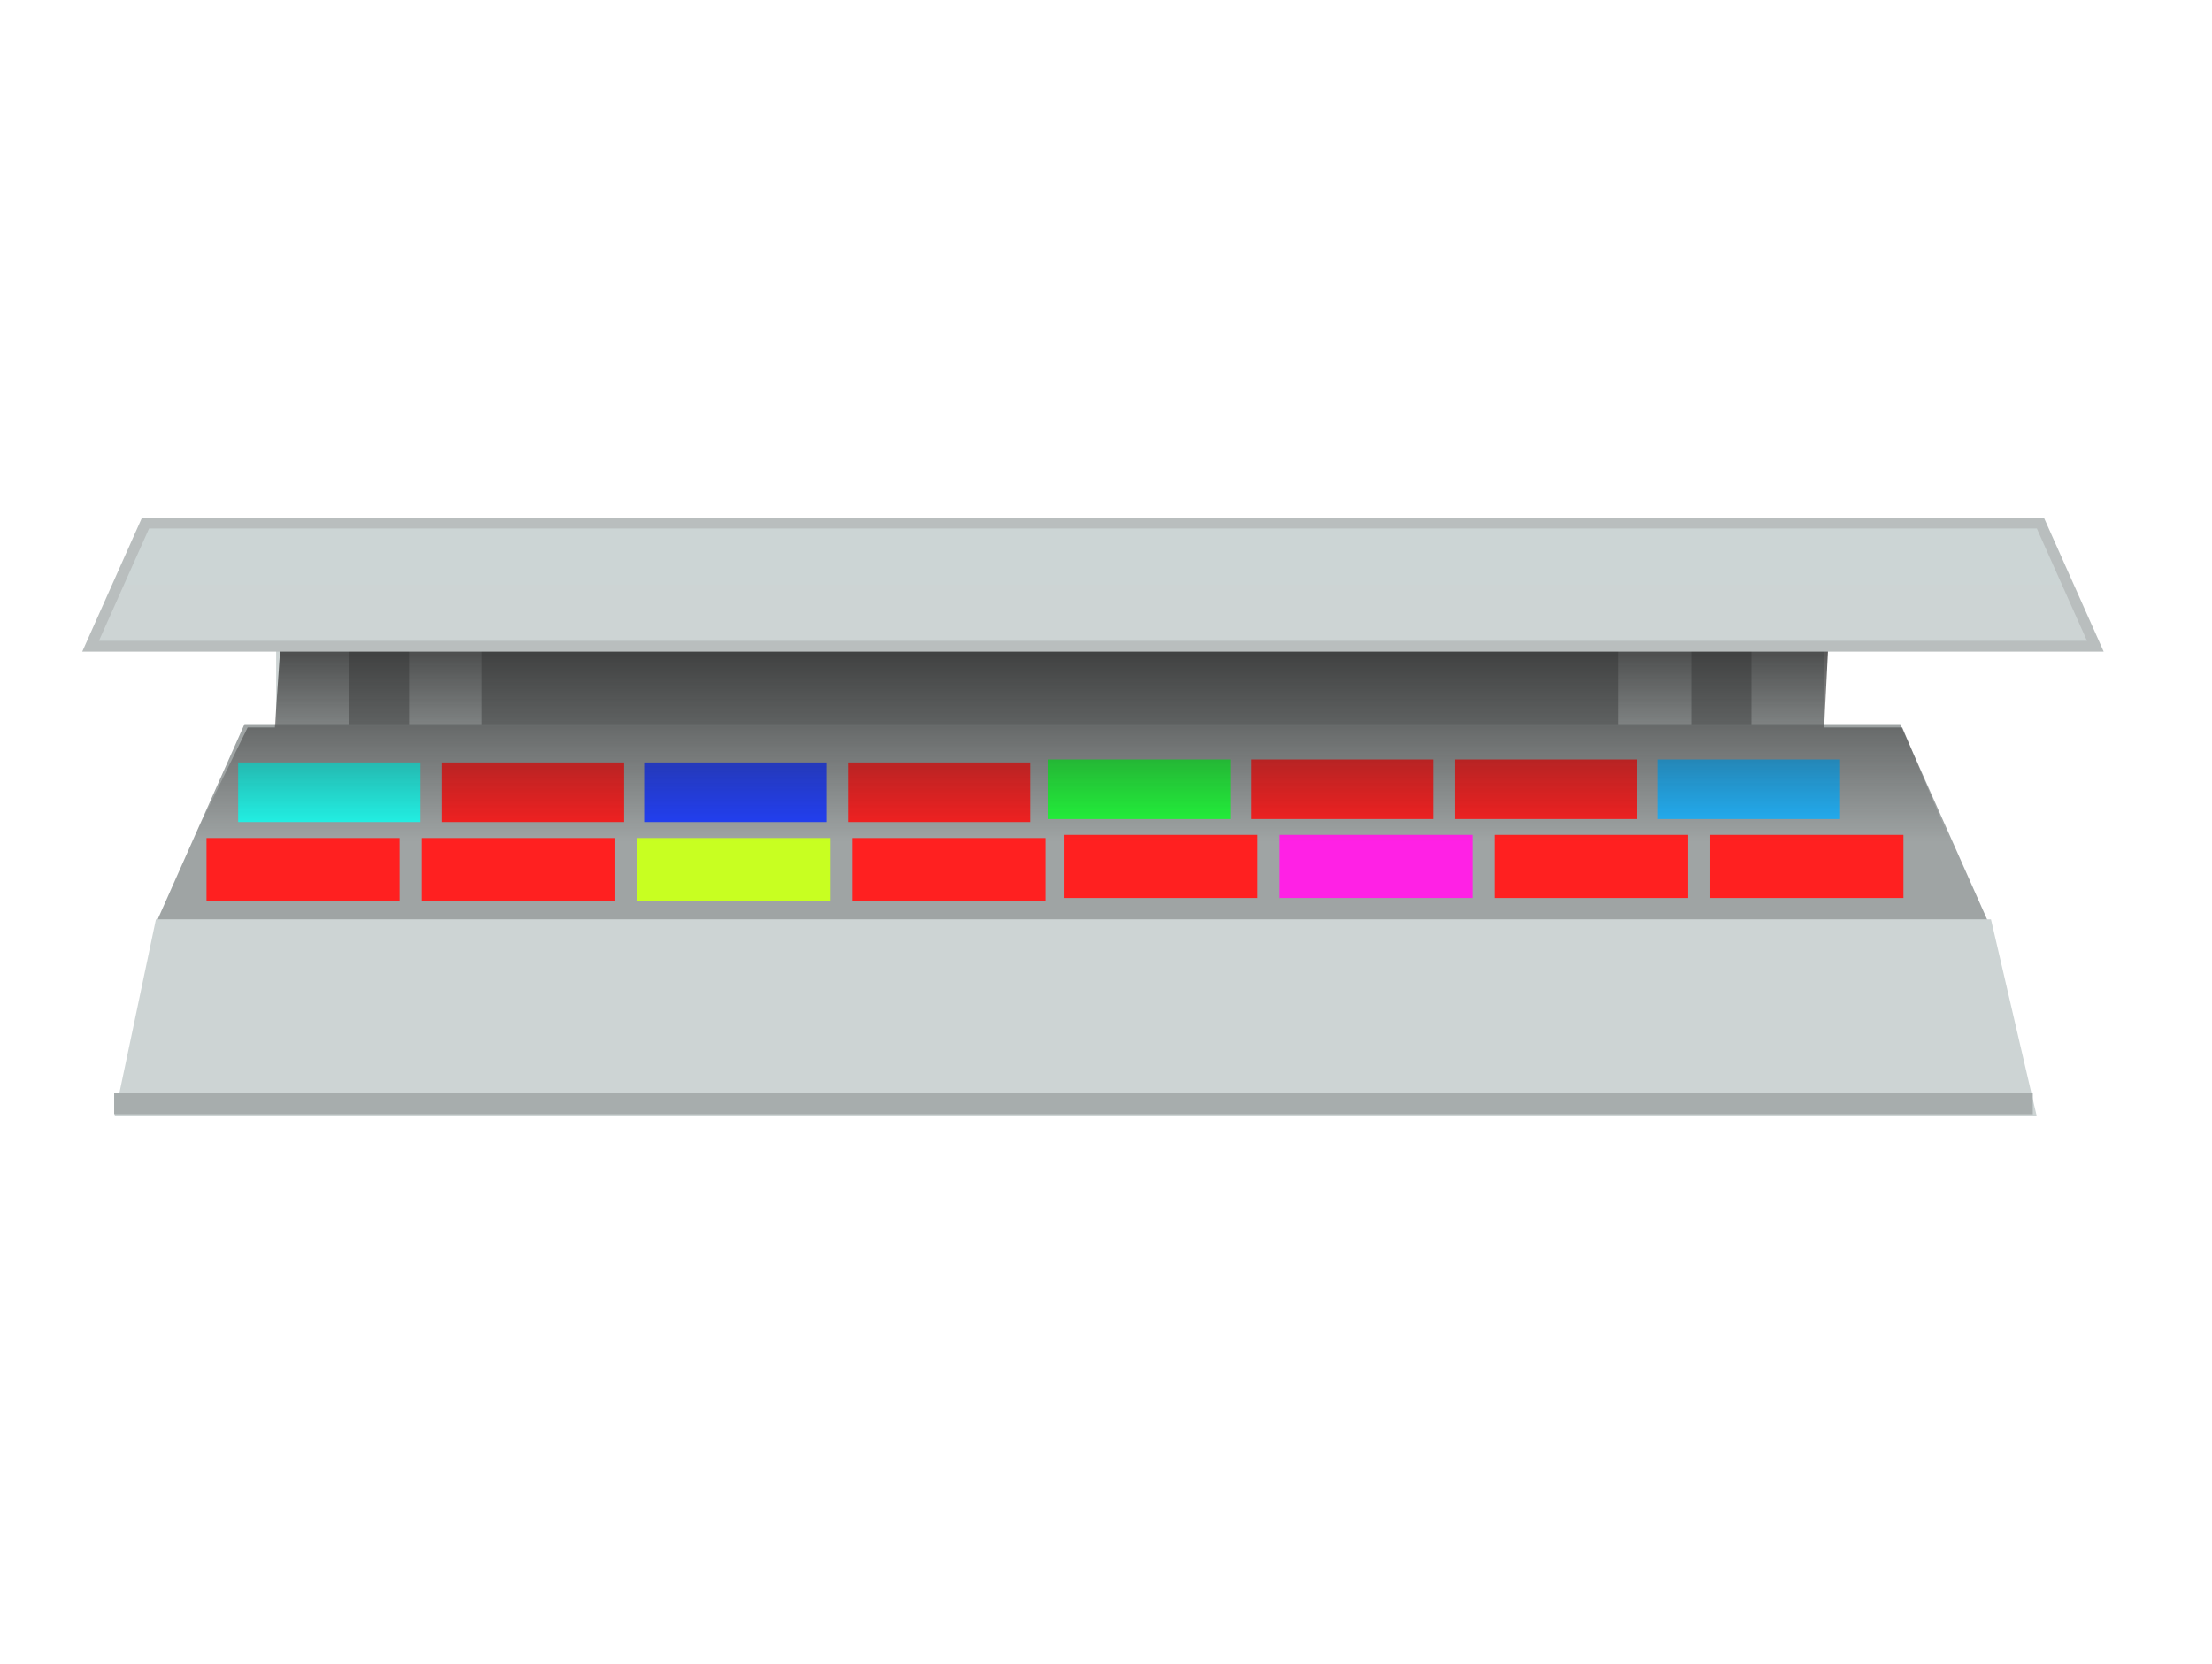 <svg version="1.1" xmlns="http://www.w3.org/2000/svg" xmlns:xlink="http://www.w3.org/1999/xlink" width="509.009" height="382.883" viewBox="0,0,509.009,382.883"><defs><linearGradient x1="248.878" y1="129.096" x2="248.878" y2="184.463" gradientUnits="userSpaceOnUse" id="color-1"><stop offset="0" stop-color="#2b2b2b"/><stop offset="1" stop-color="#2b2b2b" stop-opacity="0"/></linearGradient><linearGradient x1="240" y1="138.291" x2="240" y2="112.441" gradientUnits="userSpaceOnUse" id="color-2"><stop offset="0" stop-color="#cdd4d4"/><stop offset="1" stop-color="#ccd5d5"/></linearGradient></defs><g transform="translate(11.502,9.189)"><g data-paper-data="{&quot;isPaintingLayer&quot;:true}" fill-rule="nonzero" stroke-linecap="butt" stroke-linejoin="miter" stroke-miterlimit="10" stroke-dasharray="" stroke-dashoffset="0" style="mix-blend-mode: normal"><path d="M-11.502,373.694v-382.883h509.009v382.883z" fill="none" stroke="none" stroke-width="0"/><path d="M53.75,164.884v-32.5h350v32.5z" fill="#8f9494" stroke="none" stroke-width="0"/><path d="M82.64,162.692v-24.77h16.756v24.77z" fill="#cdd4d4" stroke="none" stroke-width="0"/><path d="M360.934,162.692v-24.77h16.756v24.77z" fill="#cdd4d4" stroke="none" stroke-width="0"/><path d="M391.532,162.692v-24.77h16.756v24.77z" fill="#cdd4d4" stroke="none" stroke-width="0"/><path d="M52.042,162.692v-24.77h16.756v24.77z" fill="#cdd4d4" stroke="none" stroke-width="0"/><path d="M24.358,203.362l20.399,-45.897h381.015l20.399,45.897z" fill="#9fa4a4" stroke="none" stroke-width="0"/><path d="M14.88,247.559l9.5,-45.168h422.262l10.5,45.168z" fill="#cdd4d4" stroke="none" stroke-width="NaN"/><path d="M36.015,198.22v-14.528h44.44v14.528z" fill="#ff2020" stroke="none" stroke-width="NaN"/><path d="M85.554,198.22v-14.528h44.44v14.528z" fill="#ff2020" stroke="none" stroke-width="NaN"/><path d="M135.093,198.22v-14.528h44.44v14.528z" fill="#c8ff21" stroke="none" stroke-width="NaN"/><path d="M184.633,198.22v-14.528h44.44v14.528z" fill="#ff2020" stroke="none" stroke-width="NaN"/><path d="M233.443,197.492v-14.528h44.44v14.528z" fill="#ff2020" stroke="none" stroke-width="NaN"/><path d="M282.983,197.492v-14.528h44.44v14.528z" fill="#ff21e5" stroke="none" stroke-width="NaN"/><path d="M332.522,197.492v-14.528h44.44v14.528z" fill="#ff2020" stroke="none" stroke-width="NaN"/><path d="M382.061,197.492v-14.528h44.44v14.528z" fill="#ff2020" stroke="none" stroke-width="NaN"/><path d="M43.3,180.007v-13.715h41.952v13.715z" fill="#21fff2" stroke="none" stroke-width="NaN"/><path d="M90.067,180.007v-13.715h41.952v13.715z" fill="#ff2020" stroke="none" stroke-width="NaN"/><path d="M136.833,180.007v-13.715h41.952v13.715z" fill="#2140ff" stroke="none" stroke-width="NaN"/><path d="M183.6,180.007v-13.715h41.952v13.715z" fill="#ff2020" stroke="none" stroke-width="NaN"/><path d="M229.678,179.319v-13.715h41.952v13.715z" fill="#21ff3b" stroke="none" stroke-width="NaN"/><path d="M276.445,179.319v-13.715h41.952v13.715z" fill="#ff2020" stroke="none" stroke-width="NaN"/><path d="M323.212,179.319v-13.715h41.952v13.715z" fill="#ff2020" stroke="none" stroke-width="NaN"/><path d="M369.978,179.319v-13.715h41.952v13.715z" fill="#21b6ff" stroke="none" stroke-width="NaN"/><path d="M23.401,203.405l22.084,-45.168h6.264l2,-29.5l356.317,-6.536l-1.817,36.036h17.979l19.713,46.625z" fill="url(#color-1)" stroke="none" stroke-width="NaN"/><path d="M457.2,112.441l11.531,25.85h-457.462l11.531,-25.85z" data-paper-data="{&quot;index&quot;:null}" fill="#cdd4d4" stroke="#b9bebe" stroke-width="5"/><path d="M457.2,112.441l11.531,25.85h-457.462l11.531,-25.85z" data-paper-data="{&quot;index&quot;:null}" fill="url(#color-2)" stroke="#a9afaf" stroke-width="0"/><path d="M14.765,247.269v-5h441.5v5z" fill="#a7adad" stroke="none" stroke-width="0"/></g></g></svg>
